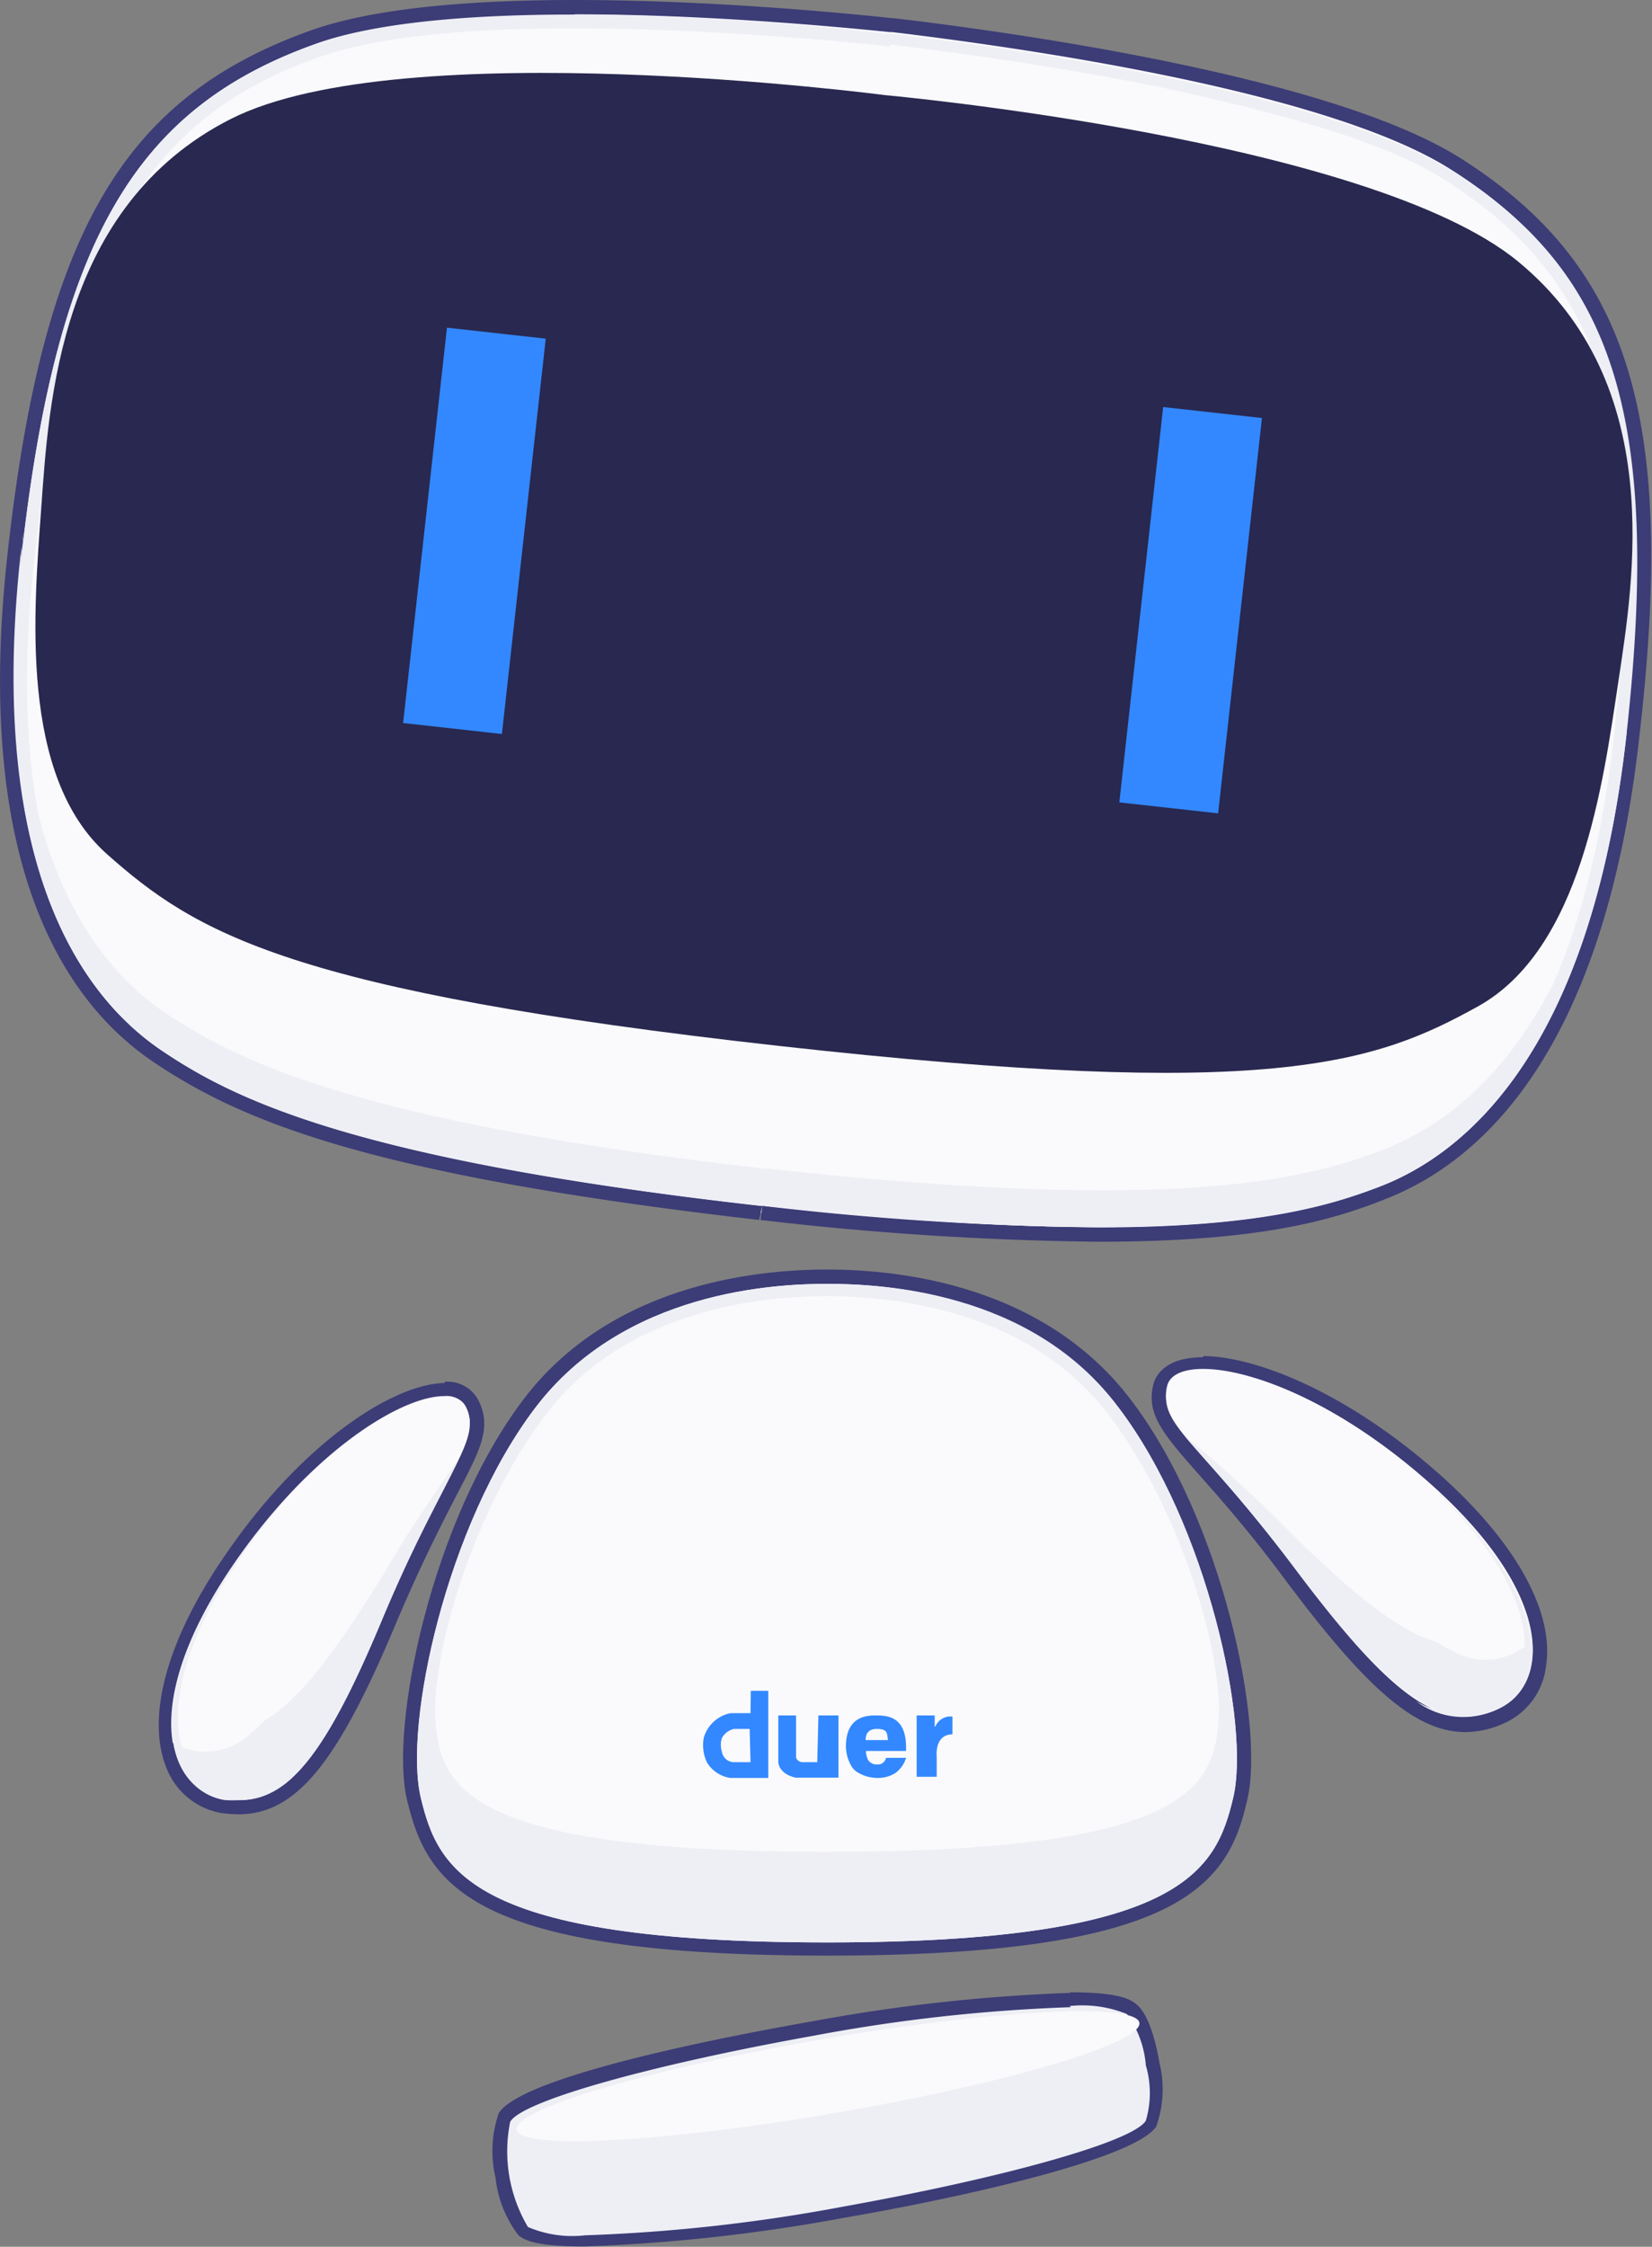 <svg xmlns="http://www.w3.org/2000/svg" viewBox="0 0 57.67 78.4"><rect x="0" y="0" width="57.67" height="78.4" fill="#808080" stroke="none"/><defs><style>.cls-1{fill:#fafafc;}.cls-2{fill:#3c3c77;}.cls-3{fill:#eeeff5;}.cls-4{fill:#38f;}.cls-5{fill:#282850;fill-rule:evenodd;}</style></defs><title>资源 8</title><g id="图层_2" data-name="图层 2"><g id="图层_1-2" data-name="图层 1"><path class="cls-1" d="M38.34,43.08a111.39,111.39,0,0,1-11.72-.75C12.9,40.78,8.38,38.79,5.52,36.87S-.7,30.24.51,19.39C1.73,8.35,4.45,3.62,10.89,1.3c1.94-.7,5-1,9.17-1,4.34,0,8.8.39,11.07.62C35.66,1.41,46.48,3,50.87,5.74c5.77,3.67,7.39,8.89,6.16,19.92-1.2,10.85-5.41,14.67-8.73,16-1.95.76-4.51,1.46-10,1.46Z"/><path class="cls-2" d="M20.06.5c4.32,0,8.75.39,11,.62h.09c4.14.5,15.15,2,19.54,4.82,5.46,3.47,7.31,8.41,6.05,19.68S51,40.3,48.21,41.39c-1.8.7-4.35,1.44-9.87,1.44a110.15,110.15,0,0,1-11.7-.75h-.08c-14.28-1.61-18.43-3.75-20.9-5.41S-.5,30.69.75,19.42,4.89,3.73,11,1.54c2.19-.79,5.61-1,9.09-1m0-.5V0c-4.17,0-7.29.36-9.26,1.07C4.25,3.42,1.49,8.21.26,19.36c-1.22,11,2.11,15.7,5.13,17.72S12.82,41,26.5,42.57l.11-.5-.06.5a110.87,110.87,0,0,0,11.79.76c5.49,0,8.08-.71,10-1.48,3.39-1.31,7.67-5.18,8.89-16.16C58.52,14.54,56.88,9.26,51,5.53,46.56,2.71,35.71,1.17,31.25.64H31.2C28.88.39,24.41,0,20.06,0Z"/><path class="cls-1" d="M28.87,68c-12.18,0-13.74-2.37-14.42-5.24-.61-2.55.85-9.63,4-13.83,2.92-3.84,7.76-4.41,10.38-4.41s7.47.57,10.38,4.41c3.19,4.2,4.65,11.28,4,13.83C42.61,65.66,41.05,68,28.87,68Z"/><path class="cls-2" d="M28.87,44.8c1.78,0,7.08.22,10.18,4.32s4.6,11.09,4,13.61-1.74,5.05-14.18,5.05S15.3,65.26,14.69,62.73s.89-9.52,4-13.61S27.1,44.8,28.87,44.8m0-.5c-2.67,0-7.59.59-10.58,4.51-3.23,4.25-4.7,11.45-4.08,14,.71,3,2.3,5.43,14.66,5.43s14-2.46,14.67-5.43c.62-2.59-.86-9.79-4.09-14-3-3.92-7.91-4.51-10.58-4.51Z"/><path class="cls-3" d="M20.41,78.15c-1.58,0-2-.2-2.16-.35a3.54,3.54,0,0,1-.74-1.92,3.58,3.58,0,0,1,.08-2.09c.54-1,5.95-2.27,10.73-3.08a61,61,0,0,1,9-1c1.55,0,2,.19,2.14.34.45.27.71,1.66.75,1.93s.27,1.68-.09,2.11c-.57.94-6,2.25-10.72,3.06a60.77,60.77,0,0,1-9,1Z"/><path class="cls-2" d="M37.34,70a4.16,4.16,0,0,1,2,.28A3.5,3.5,0,0,1,40,72.07,3.4,3.4,0,0,1,40,74c-.45.74-5,2-10.57,3a59.3,59.3,0,0,1-9,1,3.94,3.94,0,0,1-2-.29,5.18,5.18,0,0,1-.62-3.67c.42-.74,5-2,10.57-3a59.28,59.28,0,0,1,9-1m0-.5a61.33,61.33,0,0,0-9.06,1c-1,.18-10,1.73-10.91,3.2a4.06,4.06,0,0,0-.11,2.26A4,4,0,0,0,18.1,78c.24.2.72.39,2.31.39a61.35,61.35,0,0,0,9.05-1c3.68-.63,10.08-2,10.9-3.18A3.86,3.86,0,0,0,40.48,72c-.09-.52-.34-1.75-.86-2.1-.23-.18-.72-.38-2.28-.38Z"/><path class="cls-4" d="M26.2,59.78h-.7a1.22,1.22,0,0,0-.93.85,1.4,1.4,0,0,0,.11.87,1.15,1.15,0,0,0,.81.54h1.33V59h-.61Zm0,1.71h-.55a.43.43,0,0,1-.45-.37.77.77,0,0,1,0-.47.65.65,0,0,1,.42-.32h.55Zm2.33,0H28a.24.24,0,0,1-.21-.16V59.86h-.62v1.63s0,.4.6.54h1.5V59.86h-.7Zm2-1.63c-.72,0-1,.43-1,1.09a1.39,1.39,0,0,0,.16.62.66.66,0,0,0,.31.31,1.31,1.31,0,0,0,.62.16,1.15,1.15,0,0,0,.62-.16,1,1,0,0,0,.39-.54h-.7a.29.29,0,0,1-.31.23.35.35,0,0,1-.31-.15.68.68,0,0,1-.08-.32h1.4V61C31.64,59.86,30.94,59.86,30.55,59.86Zm-.31.86c0-.09,0-.39.39-.39s.35.16.39.39Zm2.41-.47v-.39H32V62h.7v-.7s-.09-.78.55-.78v-.62A.57.57,0,0,0,32.65,60.25Z"/><ellipse class="cls-1" cx="28.58" cy="72.24" rx="10.98" ry="1.3" transform="matrix(0.99, -0.17, 0.17, 0.99, -11.67, 5.79)"/><path class="cls-1" d="M36.41,47.68c-2.3-2.32-6.22-2.45-7.54-2.45s-5.24.13-7.54,2.45-7.17,10.56,7.54,10.56S38.72,50,36.41,47.68Z"/><path class="cls-3" d="M31.09,1.56h.05c1.94.24,5.79.74,9.64,1.54,4.6,1,7.87,2,9.72,3.22,5.51,3.5,7,8.54,5.85,19.27-.54,4.9-1.76,8.77-3.63,11.5A10.18,10.18,0,0,1,48.06,41c-3.13,1.22-7.88,2.14-21.37.67h-.08C13.12,40.12,8.69,38.17,5.91,36.3a10.11,10.11,0,0,1-3.7-4.82c-1.22-3.07-1.57-7.11-1-12C2.38,8.74,5,4.16,11.12,2c2.06-.74,5.49-1.08,10.19-1,3.94.07,7.8.41,9.75.62h0m.1-.43H31.1C27,.7,15.87-.22,11,1.54,4.89,3.73,2,8.14.75,19.42S3.18,35,5.66,36.66s6.62,3.8,20.9,5.41h.08c14.29,1.55,18.8.38,21.57-.69s7.32-4.48,8.57-15.76S56.19,9.42,50.73,6c-4.39-2.79-15.4-4.32-19.54-4.82Z"/><path class="cls-5" d="M53,9.13C47.81,4.85,30.9,3.32,30.9,3.32S14.07,1.11,8.06,4.15s-6.36,10-6.62,13.57-.78,9.36,2.3,12.09,6.34,4.78,23.48,6.69,20.76.62,24.37-1.38,4.37-7.77,4.9-11.3S58.2,13.41,53,9.13Z"/><rect class="cls-4" x="14.83" y="11.58" width="3.47" height="13.88" transform="translate(2.14 -1.71) rotate(6.33)"/><rect class="cls-4" x="39.83" y="14.35" width="3.47" height="13.88" transform="translate(2.6 -4.45) rotate(6.33)"/><path class="cls-3" d="M39.05,49.12C36,45,30.65,44.8,28.87,44.8h0c-1.78,0-7.07.23-10.18,4.32s-4.6,11.09-4,13.61,1.75,5.05,14.18,5.05h0c12.44,0,13.58-2.52,14.18-5.05S42.16,53.21,39.05,49.12Zm3.48,11.06c-.21,2.26-1.3,4.44-13.66,4.44s-13.45-2.18-13.66-4.44,1.24-7.39,3.83-10.8c2.73-3.61,7.33-4.15,9.83-4.15s7.1.54,9.84,4.15C41.3,52.79,42.75,57.92,42.53,60.18Z"/><path class="cls-1" d="M8.32,63.06A4,4,0,0,1,7.74,63,2.22,2.22,0,0,1,6,61.6c-.73-1.72,0-4.39,2.05-7.31,2.63-3.78,5.79-5.82,7.43-5.82a1,1,0,0,1,1,.51c.4.83,0,1.52-.75,3-.53,1-1.25,2.4-2.14,4.52C11.59,61.35,10.21,63.06,8.32,63.06Z"/><path class="cls-2" d="M15.5,48.72a.76.76,0,0,1,.76.37c.58,1.2-.67,2.06-2.89,7.35-2,4.81-3.32,6.37-5,6.37a3.23,3.23,0,0,1-.53,0c-2-.33-2.93-3.44.49-8.34,2.7-3.88,5.77-5.71,7.22-5.71m0-.5h0c-1.75,0-4.93,2-7.63,5.92-2.09,3-2.85,5.75-2.09,7.56A2.52,2.52,0,0,0,7.7,63.26a4.56,4.56,0,0,0,.62.05c2,0,3.45-1.75,5.51-6.68.89-2.1,1.61-3.49,2.13-4.5.81-1.54,1.21-2.31.75-3.25a1.21,1.21,0,0,0-1.21-.66Z"/><path class="cls-3" d="M13.47,54.79c-3,4.92-4.5,6.07-6.43,5.46a1.93,1.93,0,0,1-1-.73c-.23,1.91.57,3,1.75,3.25,2,.33,3.37-1,5.58-6.33C14.6,53.52,15.53,52,16,50.93,15.38,51.82,14.53,53,13.47,54.79Z"/><path class="cls-1" d="M16.4,49.69a1.22,1.22,0,0,0-.14-.6c-.57-1.19-4.57.44-8,5.34-1.92,2.75-2.47,4.93-2.23,6.38a2.27,2.27,0,0,0,2.74-.34C10.1,59.44,12,56,13.3,54,14.18,52.76,15.55,50.86,16.4,49.69Z"/><path class="cls-3" d="M8,62.55c-2-.33-2.92-3.43.49-8.34a21.33,21.33,0,0,1,2.2-2.66,20.8,20.8,0,0,0-2.41,2.88c-3.42,4.9-2.5,8-.49,8.34a2.76,2.76,0,0,0,2.64-1A2.65,2.65,0,0,1,8,62.55Z"/><path class="cls-1" d="M51.15,60.11c-1.6,0-3.23-1.39-6-5.13-1.38-1.84-2.42-3-3.18-3.87-1.13-1.27-1.65-1.86-1.46-2.76.07-.3.35-.81,1.51-.81,1.6,0,4.63,1,7.95,3.91C52.62,53.79,54,56.19,53.71,58a2.23,2.23,0,0,1-1.33,1.79,3,3,0,0,1-1.23.28Z"/><path class="cls-2" d="M42,47.79c1.64,0,4.66,1.12,7.78,3.85,4.51,3.93,4.37,7.16,2.51,8a2.73,2.73,0,0,1-1.13.26c-1.49,0-3.1-1.37-5.83-5-3.44-4.6-4.86-5.13-4.59-6.42.08-.4.54-.62,1.26-.62m0-.5c-1.39,0-1.69.71-1.75,1-.22,1,.36,1.68,1.52,3,.75.85,1.79,2,3.16,3.85,2.85,3.81,4.54,5.23,6.23,5.23a3.32,3.32,0,0,0,1.33-.3,2.49,2.49,0,0,0,1.48-2c.3-1.93-1.11-4.42-3.86-6.82-3.36-2.93-6.47-4-8.11-4Z"/><path class="cls-3" d="M44.82,53.25c4.06,4.06,5.84,4.8,7.57,3.73a1.93,1.93,0,0,0,.8-.94c.68,1.78.18,3.09-.91,3.56-1.86.81-3.52-.18-7-4.77-1.9-2.54-3.18-3.84-3.91-4.71C42.25,50.83,43.37,51.8,44.82,53.25Z"/><path class="cls-1" d="M40.74,49a1.3,1.3,0,0,1,0-.62c.27-1.29,4.54-.69,9,3.24,2.53,2.2,3.59,4.18,3.71,5.64a2.27,2.27,0,0,1-2.74.35c-1.51-.69-4.15-3.56-5.93-5.15C43.64,51.45,41.85,50,40.74,49Z"/><path class="cls-3" d="M52,59.45c1.87-.81,2-4-2.5-8a21.19,21.19,0,0,0-2.78-2,20.13,20.13,0,0,1,3,2.21c4.51,3.93,4.37,7.16,2.51,8a2.73,2.73,0,0,1-2.8-.3A2.64,2.64,0,0,0,52,59.45Z"/><path class="cls-3" d="M48.36,40.09c-2.78,1.08-7.29,2.25-21.57.69H26.7C12.43,39.16,8.28,37,5.81,35.37s-6-5.86-5-16.77c0,.27-.06.54-.1.82C-.5,30.69,3.18,35,5.66,36.66s6.62,3.8,20.9,5.41h.08c14.29,1.55,18.8.38,21.57-.69s7.32-4.48,8.57-15.76c0-.27.06-.54.09-.81C55.54,35.71,51.11,39,48.36,40.09Z"/></g></g></svg>